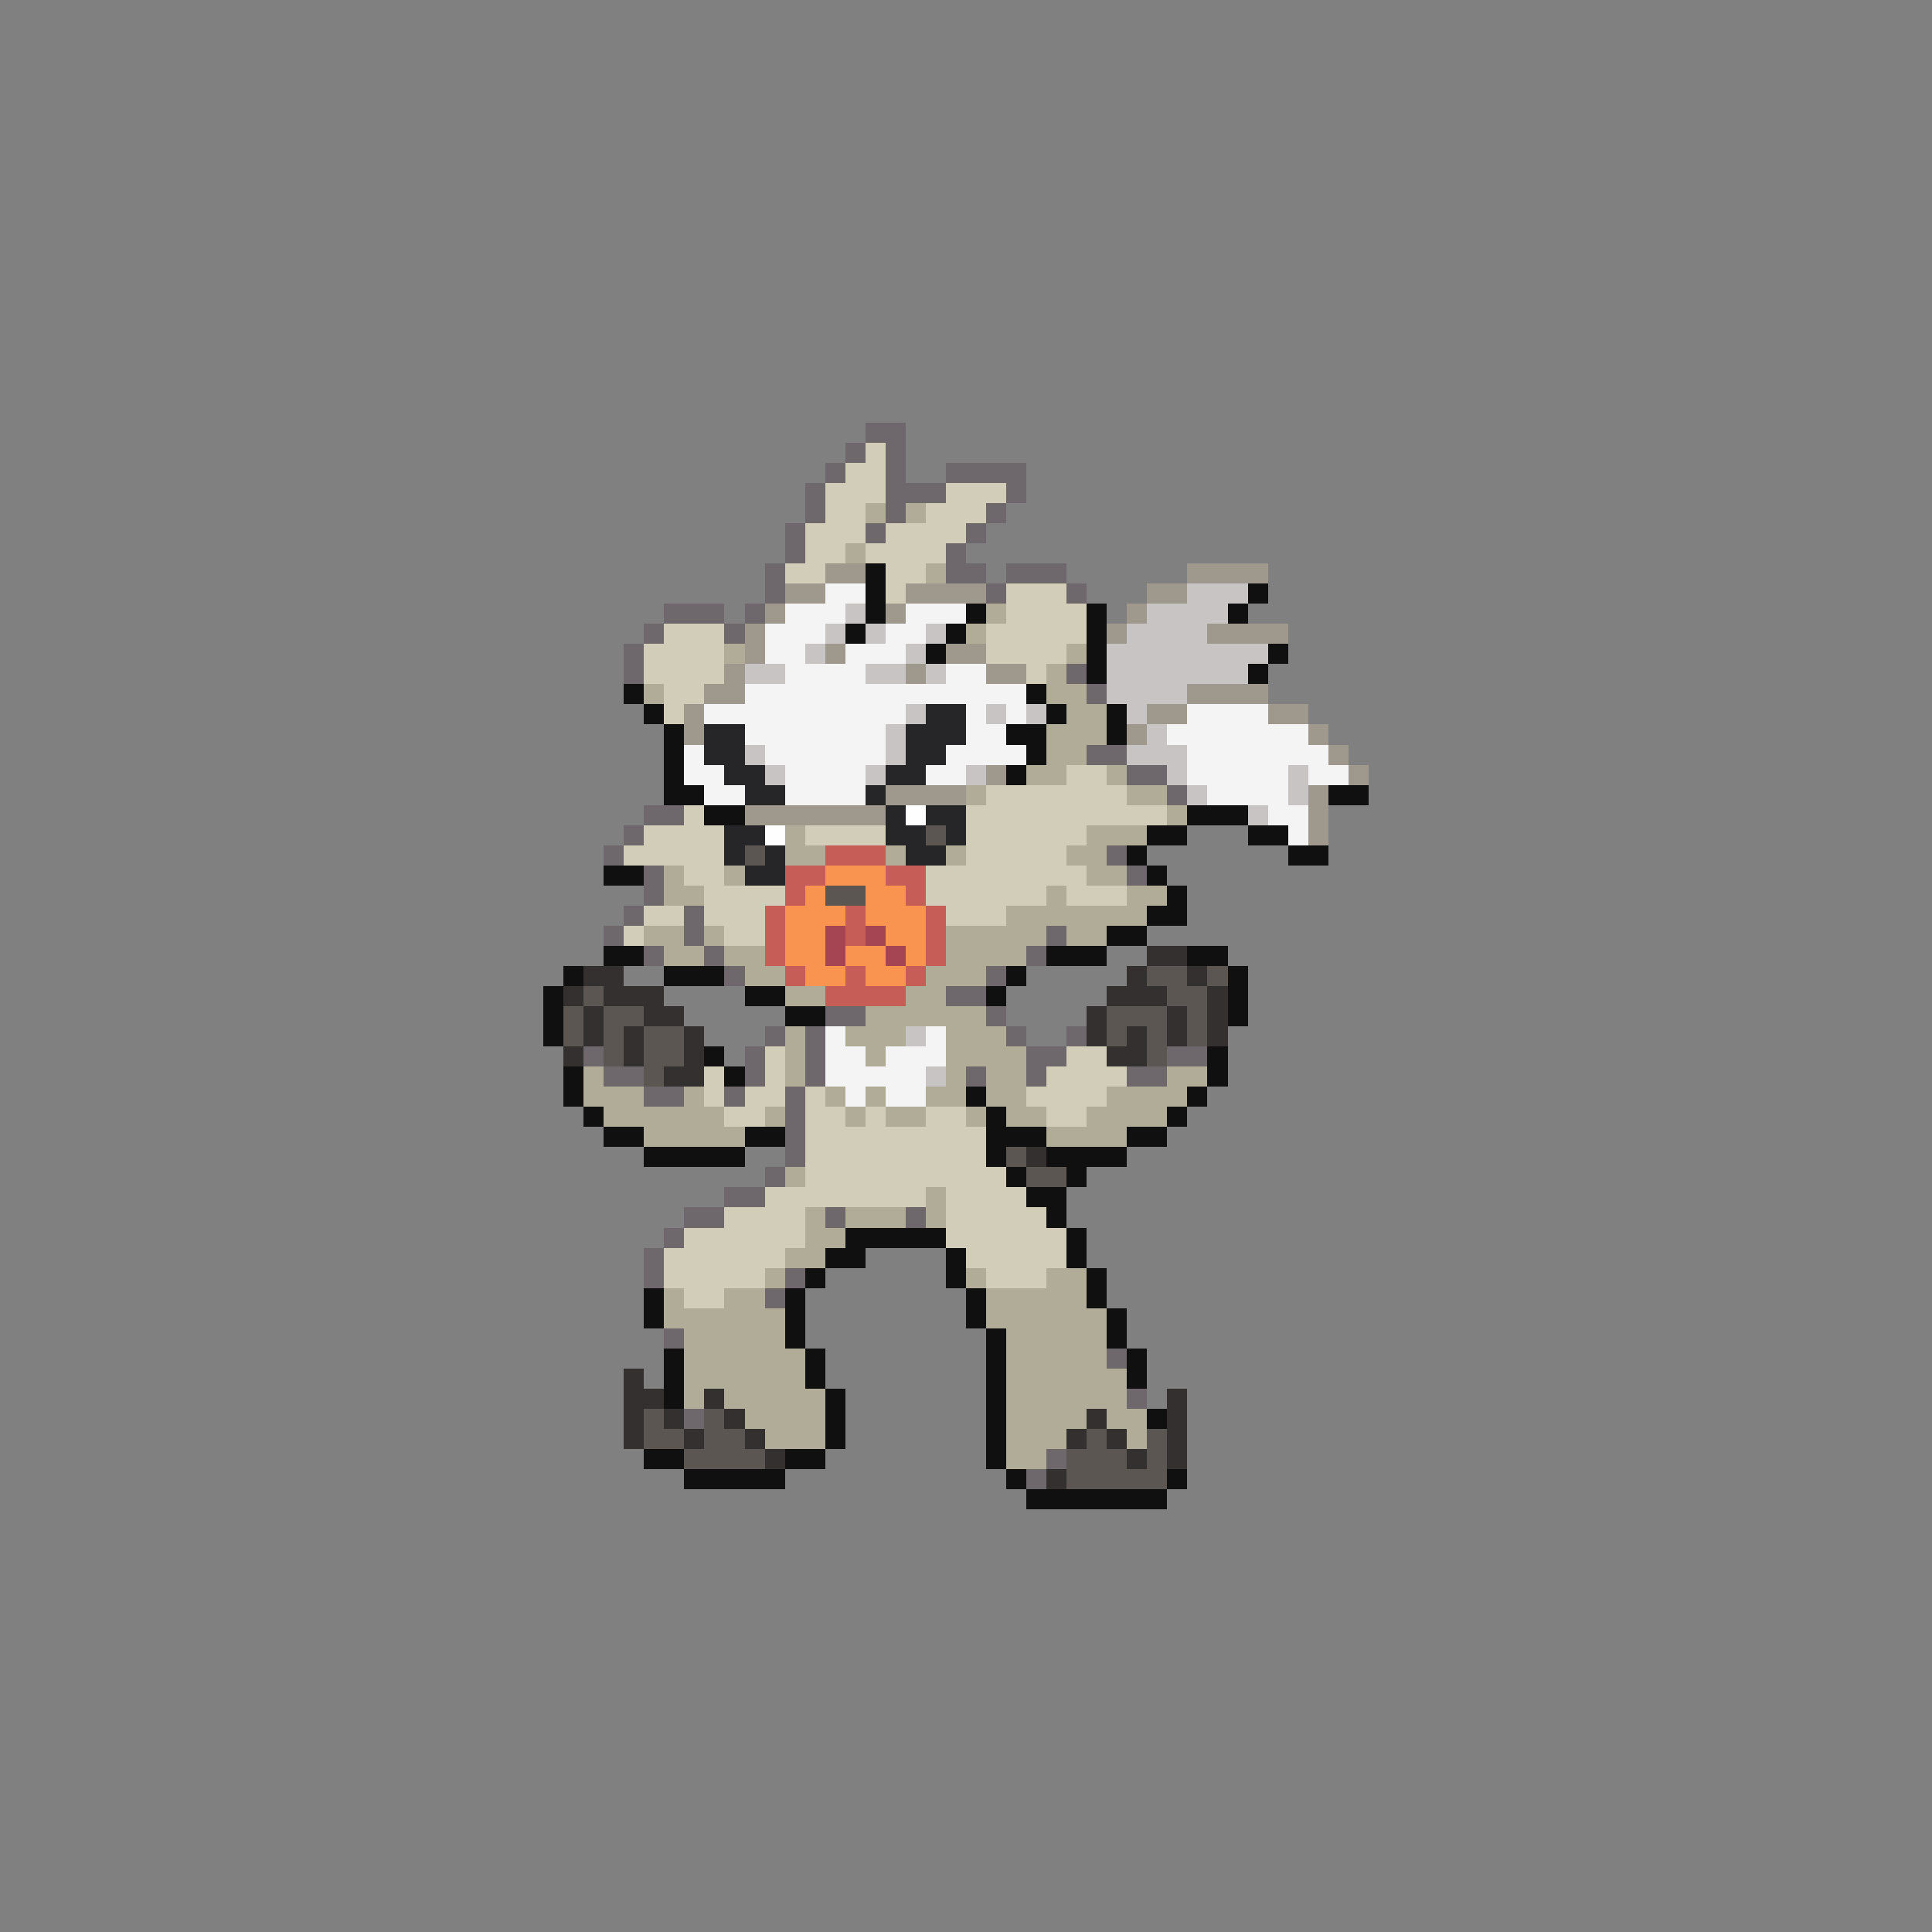 <svg xmlns="http://www.w3.org/2000/svg" viewBox="0 -0.5 96 96" shape-rendering="crispEdges">
<rect x="0" y="-0.5" width="96" height="96" fill="#808080" stroke="none"/>
<path stroke="#6e676b" d="M43 21h2M42 22h1M44 22h1M41 23h1M44 23h1M47 23h4M40 24h1M44 24h3M50 24h1M40 25h1M44 25h1M49 25h1M39 26h1M43 26h1M48 26h1M39 27h1M47 27h1M38 28h1M47 28h2M50 28h3M38 29h1M49 29h1M53 29h1M33 30h3M37 30h1M32 31h1M36 31h1M31 32h1M31 33h1M53 33h1M54 34h1M54 37h2M56 38h2M58 39h1M32 40h2M31 41h1M30 42h1M55 42h1M32 43h1M56 43h1M32 44h1M31 45h1M34 45h1M30 46h1M34 46h1M52 46h1M32 47h1M35 47h1M51 47h1M36 48h1M49 48h1M47 49h2M41 50h2M49 50h1M38 51h1M40 51h1M50 51h1M53 51h1M29 52h1M37 52h1M40 52h1M51 52h2M58 52h2M30 53h2M37 53h1M40 53h1M48 53h1M51 53h1M56 53h2M32 54h2M36 54h1M39 54h1M39 55h1M39 56h1M39 57h1M38 58h1M36 59h2M34 60h2M41 60h1M45 60h1M33 61h1M32 62h1M32 63h1M39 63h1M38 64h1M33 66h1M55 67h1M56 69h1M34 70h1M52 72h1M51 73h1" />
<path stroke="#d2cdb9" d="M43 22h1M42 23h2M41 24h3M47 24h3M41 25h2M46 25h3M40 26h3M44 26h4M40 27h2M43 27h4M39 28h2M44 28h2M44 29h1M50 29h3M50 30h4M33 31h3M49 31h5M32 32h4M49 32h4M32 33h4M51 33h1M33 34h2M33 35h1M53 38h2M49 39h7M34 40h1M48 40h10M32 41h4M40 41h4M48 41h6M31 42h5M48 42h5M34 43h2M46 43h8M35 44h4M46 44h6M53 44h3M32 45h2M35 45h3M47 45h3M31 46h1M36 46h2M38 52h1M53 52h2M35 53h1M38 53h1M52 53h4M35 54h1M37 54h2M40 54h1M51 54h4M36 55h2M40 55h2M43 55h1M46 55h2M52 55h2M40 56h9M40 57h9M40 58h10M38 59h8M47 59h4M36 60h4M47 60h5M34 61h6M47 61h6M33 62h6M48 62h5M33 63h5M49 63h3M34 64h2" />
<path stroke="#b0ac97" d="M43 25h1M45 25h1M42 27h1M46 28h1M49 30h1M48 31h1M36 32h1M53 32h1M52 33h1M32 34h1M52 34h2M53 35h2M52 36h3M52 37h2M51 38h2M55 38h1M48 39h1M56 39h2M58 40h1M39 41h1M54 41h3M39 42h2M44 42h1M47 42h1M53 42h2M33 43h1M36 43h1M54 43h2M33 44h2M52 44h1M56 44h2M50 45h7M32 46h2M35 46h1M47 46h5M53 46h2M33 47h2M36 47h2M47 47h4M37 48h2M46 48h3M39 49h2M45 49h2M43 50h6M39 51h1M42 51h3M47 51h3M39 52h1M43 52h1M47 52h4M29 53h1M39 53h1M47 53h1M49 53h2M58 53h2M29 54h3M34 54h1M41 54h1M43 54h1M46 54h2M49 54h2M55 54h4M30 55h6M38 55h1M42 55h1M44 55h2M48 55h1M50 55h2M54 55h4M32 56h5M52 56h4M39 58h1M46 59h1M40 60h1M42 60h3M46 60h1M40 61h2M39 62h2M38 63h1M48 63h1M52 63h2M33 64h1M36 64h2M49 64h5M33 65h6M49 65h6M34 66h5M50 66h5M34 67h6M50 67h5M34 68h6M50 68h6M34 69h1M36 69h5M50 69h6M37 70h4M50 70h4M55 70h2M38 71h3M50 71h3M56 71h1M50 72h2" />
<path stroke="#9e988d" d="M41 28h2M59 28h4M39 29h2M45 29h4M57 29h2M38 30h1M44 30h1M56 30h1M37 31h1M55 31h1M60 31h4M37 32h1M41 32h1M47 32h2M36 33h1M45 33h1M49 33h2M35 34h2M59 34h4M34 35h1M57 35h2M63 35h2M34 36h1M56 36h1M65 36h1M66 37h1M49 38h1M67 38h1M44 39h4M65 39h1M37 40h7M65 40h1M65 41h1" />
<path stroke="#101010" d="M43 28h1M43 29h1M62 29h1M43 30h1M48 30h1M54 30h1M61 30h1M42 31h1M47 31h1M54 31h1M46 32h1M54 32h1M63 32h1M54 33h1M62 33h1M31 34h1M51 34h1M32 35h1M52 35h1M55 35h1M33 36h1M50 36h2M55 36h1M33 37h1M51 37h1M33 38h1M50 38h1M33 39h2M66 39h2M35 40h2M59 40h3M57 41h2M62 41h2M56 42h1M64 42h2M30 43h2M57 43h1M58 44h1M57 45h2M55 46h2M30 47h2M52 47h3M59 47h2M28 48h1M33 48h3M50 48h1M61 48h1M27 49h1M37 49h2M49 49h1M61 49h1M27 50h1M39 50h2M61 50h1M27 51h1M35 52h1M60 52h1M28 53h1M36 53h1M60 53h1M28 54h1M48 54h1M59 54h1M29 55h1M49 55h1M58 55h1M30 56h2M37 56h2M49 56h3M56 56h2M32 57h5M49 57h1M52 57h4M50 58h1M53 58h1M51 59h2M52 60h1M42 61h5M53 61h1M41 62h2M47 62h1M53 62h1M40 63h1M47 63h1M54 63h1M32 64h1M39 64h1M48 64h1M54 64h1M32 65h1M39 65h1M48 65h1M55 65h1M39 66h1M49 66h1M55 66h1M33 67h1M40 67h1M49 67h1M56 67h1M33 68h1M40 68h1M49 68h1M56 68h1M33 69h1M41 69h1M49 69h1M41 70h1M49 70h1M57 70h1M41 71h1M49 71h1M32 72h2M39 72h2M49 72h1M34 73h5M50 73h1M58 73h1M51 74h7" />
<path stroke="#f4f4f4" d="M41 29h2M39 30h3M45 30h3M38 31h3M44 31h2M38 32h2M42 32h3M39 33h4M47 33h2M37 34h14M35 35h10M48 35h1M50 35h1M59 35h4M37 36h7M48 36h2M58 36h7M34 37h1M38 37h6M47 37h4M59 37h7M34 38h2M39 38h4M46 38h2M59 38h5M65 38h2M35 39h2M39 39h4M60 39h4M63 40h2M64 41h1M41 51h1M46 51h1M41 52h2M44 52h3M41 53h5M42 54h1M44 54h2" />
<path stroke="#c8c4c3" d="M59 29h3M42 30h1M57 30h4M41 31h1M43 31h1M46 31h1M56 31h4M40 32h1M45 32h1M55 32h8M37 33h2M43 33h2M46 33h1M55 33h7M55 34h4M45 35h1M49 35h1M51 35h1M56 35h1M44 36h1M57 36h1M37 37h1M44 37h1M56 37h3M38 38h1M43 38h1M48 38h1M58 38h1M64 38h1M59 39h1M64 39h1M62 40h1M45 51h1M46 53h1" />
<path stroke="#262628" d="M46 35h2M35 36h2M45 36h3M35 37h2M45 37h2M36 38h2M44 38h2M37 39h2M43 39h1M44 40h1M46 40h2M36 41h2M44 41h2M47 41h1M36 42h1M38 42h1M45 42h2M37 43h2" />
<path stroke="#fefefe" d="M45 40h1M38 41h1" />
<path stroke="#5c5653" d="M46 41h1M37 42h1M41 44h2M57 48h2M60 48h1M29 49h1M58 49h2M28 50h1M30 50h2M55 50h3M59 50h1M28 51h1M30 51h1M32 51h2M55 51h1M57 51h1M59 51h1M30 52h1M32 52h2M57 52h1M32 53h1M50 57h1M51 58h2M32 70h1M35 70h1M32 71h2M35 71h2M54 71h1M57 71h1M34 72h4M53 72h3M57 72h1M53 73h5" />
<path stroke="#c75d57" d="M41 42h3M39 43h2M44 43h2M39 44h1M45 44h1M38 45h1M42 45h1M46 45h1M38 46h1M42 46h1M46 46h1M38 47h1M46 47h1M39 48h1M42 48h1M45 48h1M41 49h4" />
<path stroke="#f99350" d="M41 43h3M40 44h1M43 44h2M39 45h3M43 45h3M39 46h2M44 46h2M39 47h2M42 47h2M45 47h1M40 48h2M43 48h2" />
<path stroke="#a54453" d="M41 46h1M43 46h1M41 47h1M44 47h1" />
<path stroke="#34302f" d="M57 47h2M29 48h2M56 48h1M59 48h1M28 49h1M30 49h3M55 49h3M60 49h1M29 50h1M32 50h2M54 50h1M58 50h1M60 50h1M29 51h1M31 51h1M34 51h1M54 51h1M56 51h1M58 51h1M60 51h1M28 52h1M31 52h1M34 52h1M55 52h2M33 53h2M51 57h1M31 68h1M31 69h2M35 69h1M58 69h1M31 70h1M33 70h1M36 70h1M54 70h1M58 70h1M31 71h1M34 71h1M37 71h1M53 71h1M55 71h1M58 71h1M38 72h1M56 72h1M58 72h1M52 73h1" />
</svg>